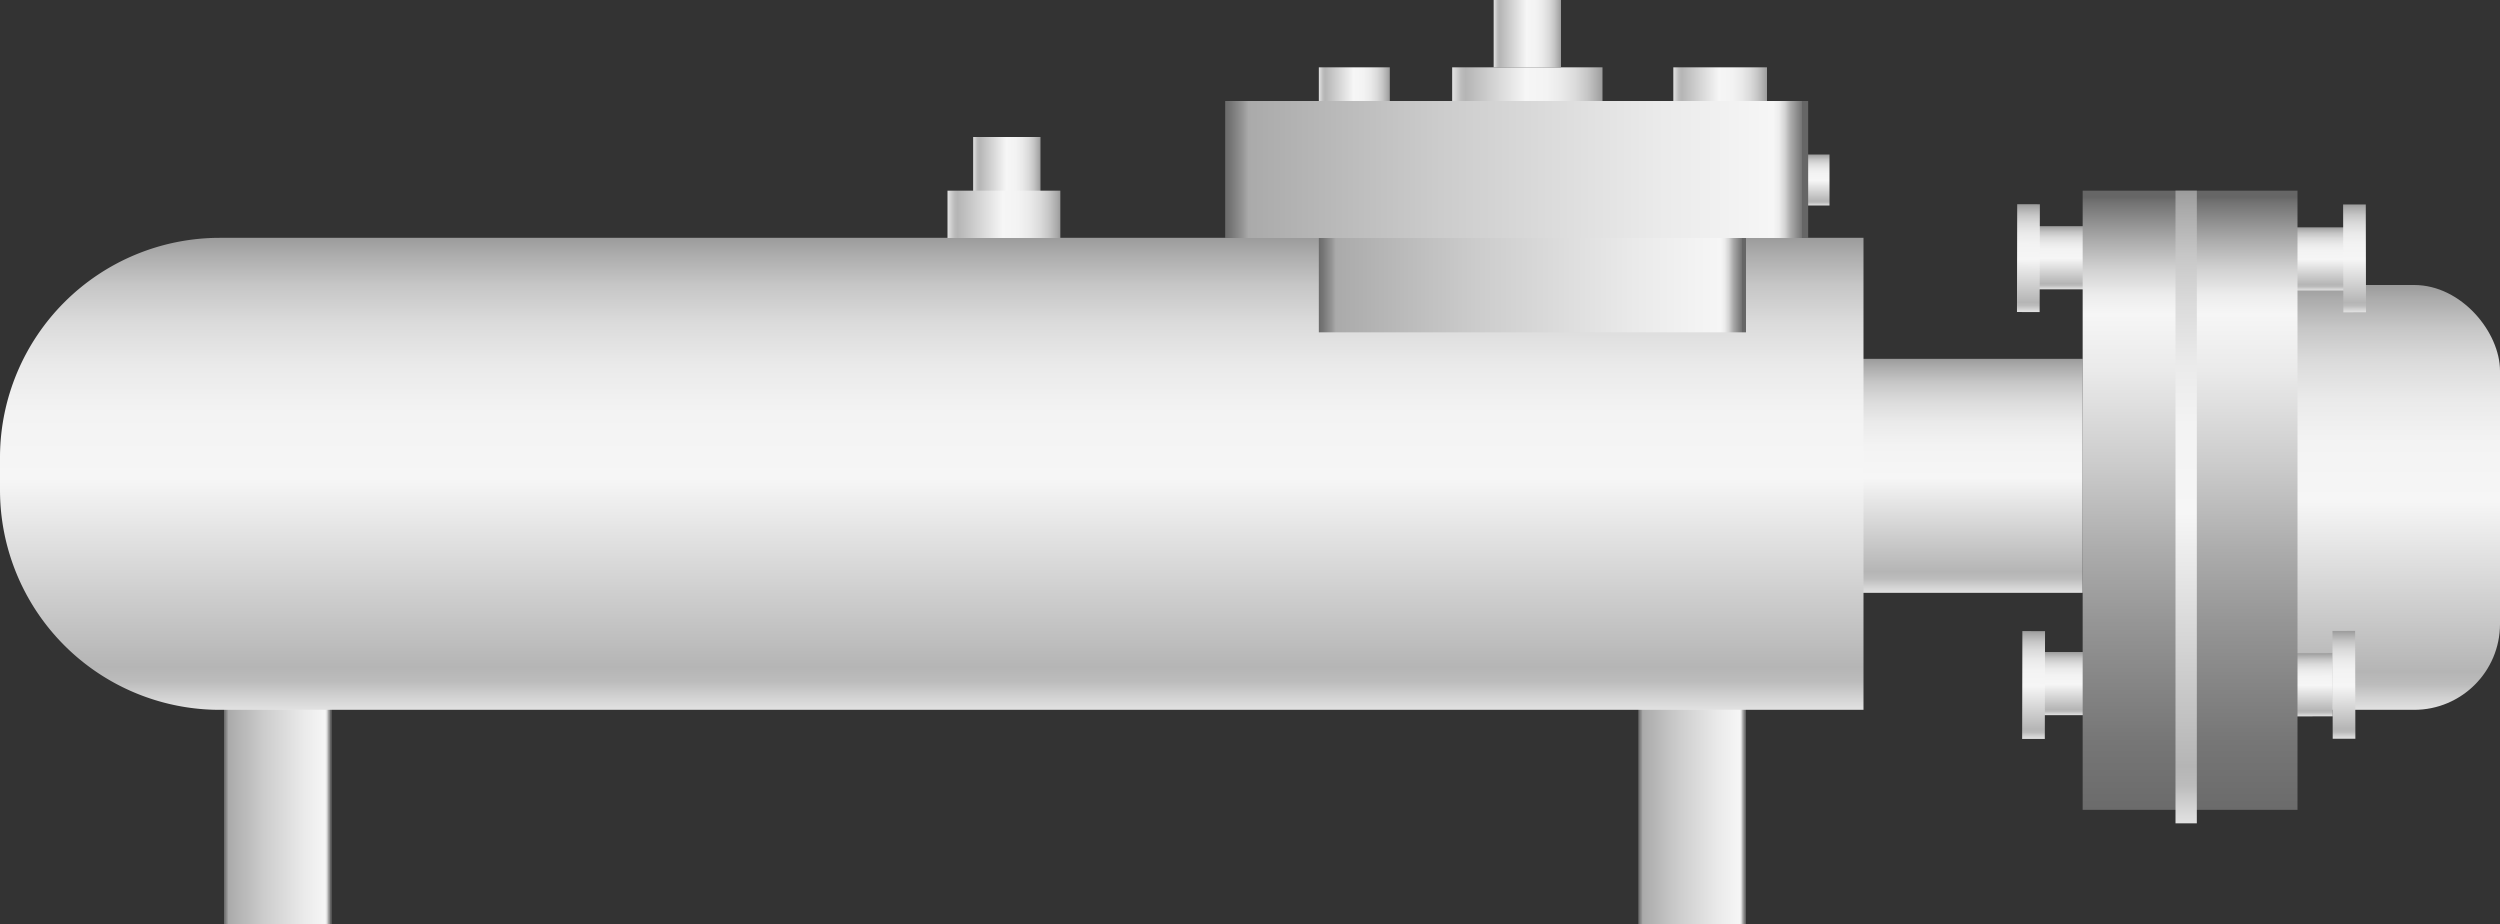 <svg xmlns="http://www.w3.org/2000/svg" xmlns:xlink="http://www.w3.org/1999/xlink" viewBox="0 0 150 55.44">
    <rect x="0" y="0" width="150" height="55.44" fill="#333333" stroke="none"/>
    <defs>
        <style>
            .cls-1 {
                fill: url(#未命名的渐变_105);
            }

            .cls-2 {
                fill: url(#未命名的渐变_105-2);
            }

            .cls-3 {
                fill: url(#未命名的渐变_105-3);
            }

            .cls-4 {
                fill: url(#未命名的渐变_74);
            }

            .cls-5 {
                fill: url(#未命名的渐变_105-4);
            }

            .cls-6 {
                fill: url(#未命名的渐变_105-5);
            }

            .cls-7 {
                fill: url(#未命名的渐变_105-6);
            }

            .cls-8 {
                fill: url(#未命名的渐变_105-7);
            }

            .cls-9 {
                fill: url(#未命名的渐变_105-8);
            }

            .cls-10 {
                fill: url(#未命名的渐变_105-9);
            }

            .cls-11 {
                fill: url(#未命名的渐变_105-10);
            }

            .cls-12 {
                fill: url(#未命名的渐变_105-11);
            }

            .cls-13 {
                fill: url(#未命名的渐变_67);
            }

            .cls-14 {
                fill: url(#未命名的渐变_105-12);
            }

            .cls-15 {
                fill: url(#未命名的渐变_74-2);
            }

            .cls-16 {
                fill: url(#未命名的渐变_105-13);
            }

            .cls-17 {
                fill: url(#未命名的渐变_74-3);
            }

            .cls-18 {
                fill: url(#未命名的渐变_74-4);
            }

            .cls-19 {
                fill: url(#未命名的渐变_105-14);
            }

            .cls-20 {
                fill: url(#未命名的渐变_105-15);
            }

            .cls-21 {
                fill: url(#未命名的渐变_105-16);
            }

            .cls-22 {
                fill: url(#未命名的渐变_105-17);
            }

            .cls-23 {
                fill: url(#未命名的渐变_105-18);
            }

            .cls-24 {
                fill: url(#未命名的渐变_105-19);
            }

            .cls-25 {
                opacity: 0.2;
            }
        </style>
        <linearGradient id="未命名的渐变_105" x1="108.97" y1="12.34" x2="108.97" y2="9.27" gradientUnits="userSpaceOnUse">
            <stop offset="0" stop-color="#e2e2e2" />
            <stop offset="0.03" stop-color="#d0d0d0" />
            <stop offset="0.06" stop-color="#bcbcbc" />
            <stop offset="0.09" stop-color="#b5b5b5" />
            <stop offset="0.49" stop-color="#f6f6f6" />
            <stop offset="0.63" stop-color="#f3f3f3" />
            <stop offset="0.73" stop-color="#eaeaea" />
            <stop offset="0.82" stop-color="#dbdbdb" />
            <stop offset="0.9" stop-color="#c6c6c6" />
            <stop offset="0.97" stop-color="#aaa" />
            <stop offset="1" stop-color="#9b9b9b" />
        </linearGradient>
        <linearGradient id="未命名的渐变_105-2" x1="116.72" y1="35.57" x2="116.72" y2="21.53" xlink:href="#未命名的渐变_105" />
        <linearGradient id="未命名的渐变_105-3" x1="140.9" y1="42.59" x2="140.9" y2="17.1" xlink:href="#未命名的渐变_105" />
        <linearGradient id="未命名的渐变_74" x1="13.44" y1="38.25" x2="19.89" y2="38.25" gradientUnits="userSpaceOnUse">
            <stop offset="0" stop-color="#6b6b6b" />
            <stop offset="0.01" stop-color="#767676" />
            <stop offset="0.03" stop-color="#959595" />
            <stop offset="0.04" stop-color="#aaa" />
            <stop offset="0.37" stop-color="#ccc" />
            <stop offset="0.74" stop-color="#eaeaea" />
            <stop offset="0.94" stop-color="#f6f6f6" />
            <stop offset="0.95" stop-color="#ededed" />
            <stop offset="0.96" stop-color="#d4d4d4" />
            <stop offset="0.97" stop-color="#ababab" />
            <stop offset="0.99" stop-color="#737373" />
            <stop offset="0.99" stop-color="#666" />
        </linearGradient>
        <linearGradient id="未命名的渐变_105-4" x1="80.22" y1="68.77" x2="84.01" y2="68.77"
            gradientTransform="translate(42.56 -53.27)" xlink:href="#未命名的渐变_105" />
        <linearGradient id="未命名的渐变_105-5" x1="78.88" y1="65.79" x2="85.35" y2="65.79"
            gradientTransform="translate(39.58 -50.29)" xlink:href="#未命名的渐变_105" />
        <linearGradient id="未命名的渐变_105-6" x1="80.25" y1="85.44" x2="84.05" y2="85.44"
            gradientTransform="matrix(1, 0, 0, -1, 56.14, 100.94)" xlink:href="#未命名的渐变_105" />
        <linearGradient id="未命名的渐变_105-7" x1="78.91" y1="82.46" x2="85.39" y2="82.46"
            gradientTransform="matrix(1, 0, 0, -1, 59.12, 97.95)" xlink:href="#未命名的渐变_105" />
        <linearGradient id="未命名的渐变_105-8" x1="54.66" y1="86.12" x2="58.45" y2="86.12"
            gradientTransform="matrix(1, 0, 0, -1, 81.11, 127.22)" xlink:href="#未命名的渐变_105" />
        <linearGradient id="未命名的渐变_105-9" x1="53.32" y1="83.14" x2="59.79" y2="83.14"
            gradientTransform="matrix(1, 0, 0, -1, 84.09, 124.23)" xlink:href="#未命名的渐变_105" />
        <linearGradient id="未命名的渐变_105-10" x1="54.63" y1="69.14" x2="58.42" y2="69.14"
            gradientTransform="translate(68.47 -28.05)" xlink:href="#未命名的渐变_105" />
        <linearGradient id="未命名的渐变_105-11" x1="53.28" y1="66.16" x2="59.76" y2="66.16"
            gradientTransform="translate(65.49 -25.07)" xlink:href="#未命名的渐变_105" />
        <linearGradient id="未命名的渐变_67" x1="131.4" y1="48.59" x2="131.4" y2="11.44" gradientUnits="userSpaceOnUse">
            <stop offset="0" stop-color="#6b6b6b" />
            <stop offset="0.11" stop-color="#767676" />
            <stop offset="0.3" stop-color="#959595" />
            <stop offset="0.41" stop-color="#aaa" />
            <stop offset="0.56" stop-color="#ccc" />
            <stop offset="0.71" stop-color="#eaeaea" />
            <stop offset="0.8" stop-color="#f6f6f6" />
            <stop offset="0.83" stop-color="#ededed" />
            <stop offset="0.87" stop-color="#d4d4d4" />
            <stop offset="0.92" stop-color="#ababab" />
            <stop offset="0.98" stop-color="#737373" />
            <stop offset="0.99" stop-color="#666" />
        </linearGradient>
        <linearGradient id="未命名的渐变_105-12" x1="131.17" y1="49.4" x2="131.17" y2="11.44" xlink:href="#未命名的渐变_105" />
        <linearGradient id="未命名的渐变_74-2" x1="98.3" y1="38.47" x2="104.76" y2="38.47" xlink:href="#未命名的渐变_74" />
        <linearGradient id="未命名的渐变_105-13" x1="-1423.51" y1="42.59" x2="-1423.51" y2="14.27"
            gradientTransform="matrix(1, 0, 0, -1, 1479.41, 56.86)" xlink:href="#未命名的渐变_105" />
        <linearGradient id="未命名的渐变_74-3" x1="79.13" y1="17.1" x2="104.76" y2="17.1" xlink:href="#未命名的渐变_74" />
        <linearGradient id="未命名的渐变_74-4" x1="73.51" y1="10.17" x2="108.49" y2="10.17" xlink:href="#未命名的渐变_74" />
        <linearGradient id="未命名的渐变_105-14" x1="79.13" y1="5.05" x2="83.38" y2="5.05" xlink:href="#未命名的渐变_105" />
        <linearGradient id="未命名的渐变_105-15" x1="87.13" y1="5.05" x2="96.15" y2="5.05" xlink:href="#未命名的渐变_105" />
        <linearGradient id="未命名的渐变_105-16" x1="89.62" y1="2.02" x2="93.66" y2="2.02" xlink:href="#未命名的渐变_105" />
        <linearGradient id="未命名的渐变_105-17" x1="58.39" y1="10.24" x2="62.43" y2="10.24" xlink:href="#未命名的渐变_105" />
        <linearGradient id="未命名的渐变_105-18" x1="100.4" y1="5.05" x2="106.02" y2="5.05" xlink:href="#未命名的渐变_105" />
        <linearGradient id="未命名的渐变_105-19" x1="56.85" y1="12.86" x2="63.62" y2="12.86" xlink:href="#未命名的渐变_105" />
    </defs>
    <title>IoT-process heating(制程加热)</title>
    <g id="图层_8" data-name="图层 8">
        <rect class="cls-1" x="108.17" y="9.27" width="1.6" height="3.06" />
        <rect class="cls-2" x="108.49" y="21.53" width="16.47" height="14.04" />
        <rect class="cls-3" x="131.81" y="17.1" width="18.19" height="25.49" rx="5.15" />
        <rect class="cls-4" x="13.44" y="21.06" width="6.46" height="34.38" />
        <rect class="cls-5" x="122.78" y="13.19" width="3.79" height="4.61"
            transform="matrix(0, -1, 1, 0, 108.92, 140.14)" />
        <rect class="cls-6" x="118.46" y="14.82" width="6.47" height="1.36"
            transform="translate(105.95 137.15) rotate(-89.88)" />
        <rect class="cls-7" x="136.39" y="13.19" width="3.79" height="4.61"
            transform="matrix(0, -1, 1, 0, 123.07, 153.82)" />
        <rect class="cls-8" x="138.03" y="14.82" width="6.47" height="1.36"
            transform="translate(126.07 156.8) rotate(-90.12)" />
        <rect class="cls-9" x="135.77" y="38.79" width="3.79" height="4.61"
            transform="translate(96.85 178.84) rotate(-90.12)" />
        <rect class="cls-10" x="137.41" y="40.41" width="6.47" height="1.36"
            transform="translate(99.84 181.82) rotate(-90.12)" />
        <rect class="cls-11" x="123.1" y="38.79" width="3.79" height="4.61"
            transform="matrix(0, -1, 1, 0, 83.64, 166.01)" />
        <rect class="cls-12" x="118.77" y="40.41" width="6.47" height="1.36"
            transform="translate(80.67 163.02) rotate(-89.88)" />
        <rect class="cls-13" x="124.96" y="11.44" width="12.89" height="37.15" />
        <rect class="cls-14" x="130.53" y="11.44" width="1.28" height="37.96" />
        <rect class="cls-15" x="98.3" y="21.49" width="6.46" height="33.95" />
        <path class="cls-16"
            d="M0,14.27H98.62a13.19,13.19,0,0,1,13.19,13.19v2A13.19,13.19,0,0,1,98.62,42.59H0a0,0,0,0,1,0,0V14.27A0,0,0,0,1,0,14.27Z"
            transform="translate(111.81 56.86) rotate(180)" />
        <rect class="cls-17" x="79.13" y="14.27" width="25.63" height="5.67" />
        <rect class="cls-18" x="73.51" y="6.06" width="34.98" height="8.22" />
        <rect class="cls-19" x="79.13" y="4.04" width="4.26" height="2.02" />
        <rect class="cls-20" x="87.13" y="4.04" width="9.02" height="2.02" />
        <rect class="cls-21" x="89.62" width="4.04" height="4.04" />
        <rect class="cls-22" x="58.39" y="8.22" width="4.04" height="4.04" />
        <rect class="cls-23" x="100.4" y="4.04" width="5.62" height="2.02" />
        <rect class="cls-24" x="56.85" y="11.44" width="6.77" height="2.84" />
        
    </g>
</svg>
